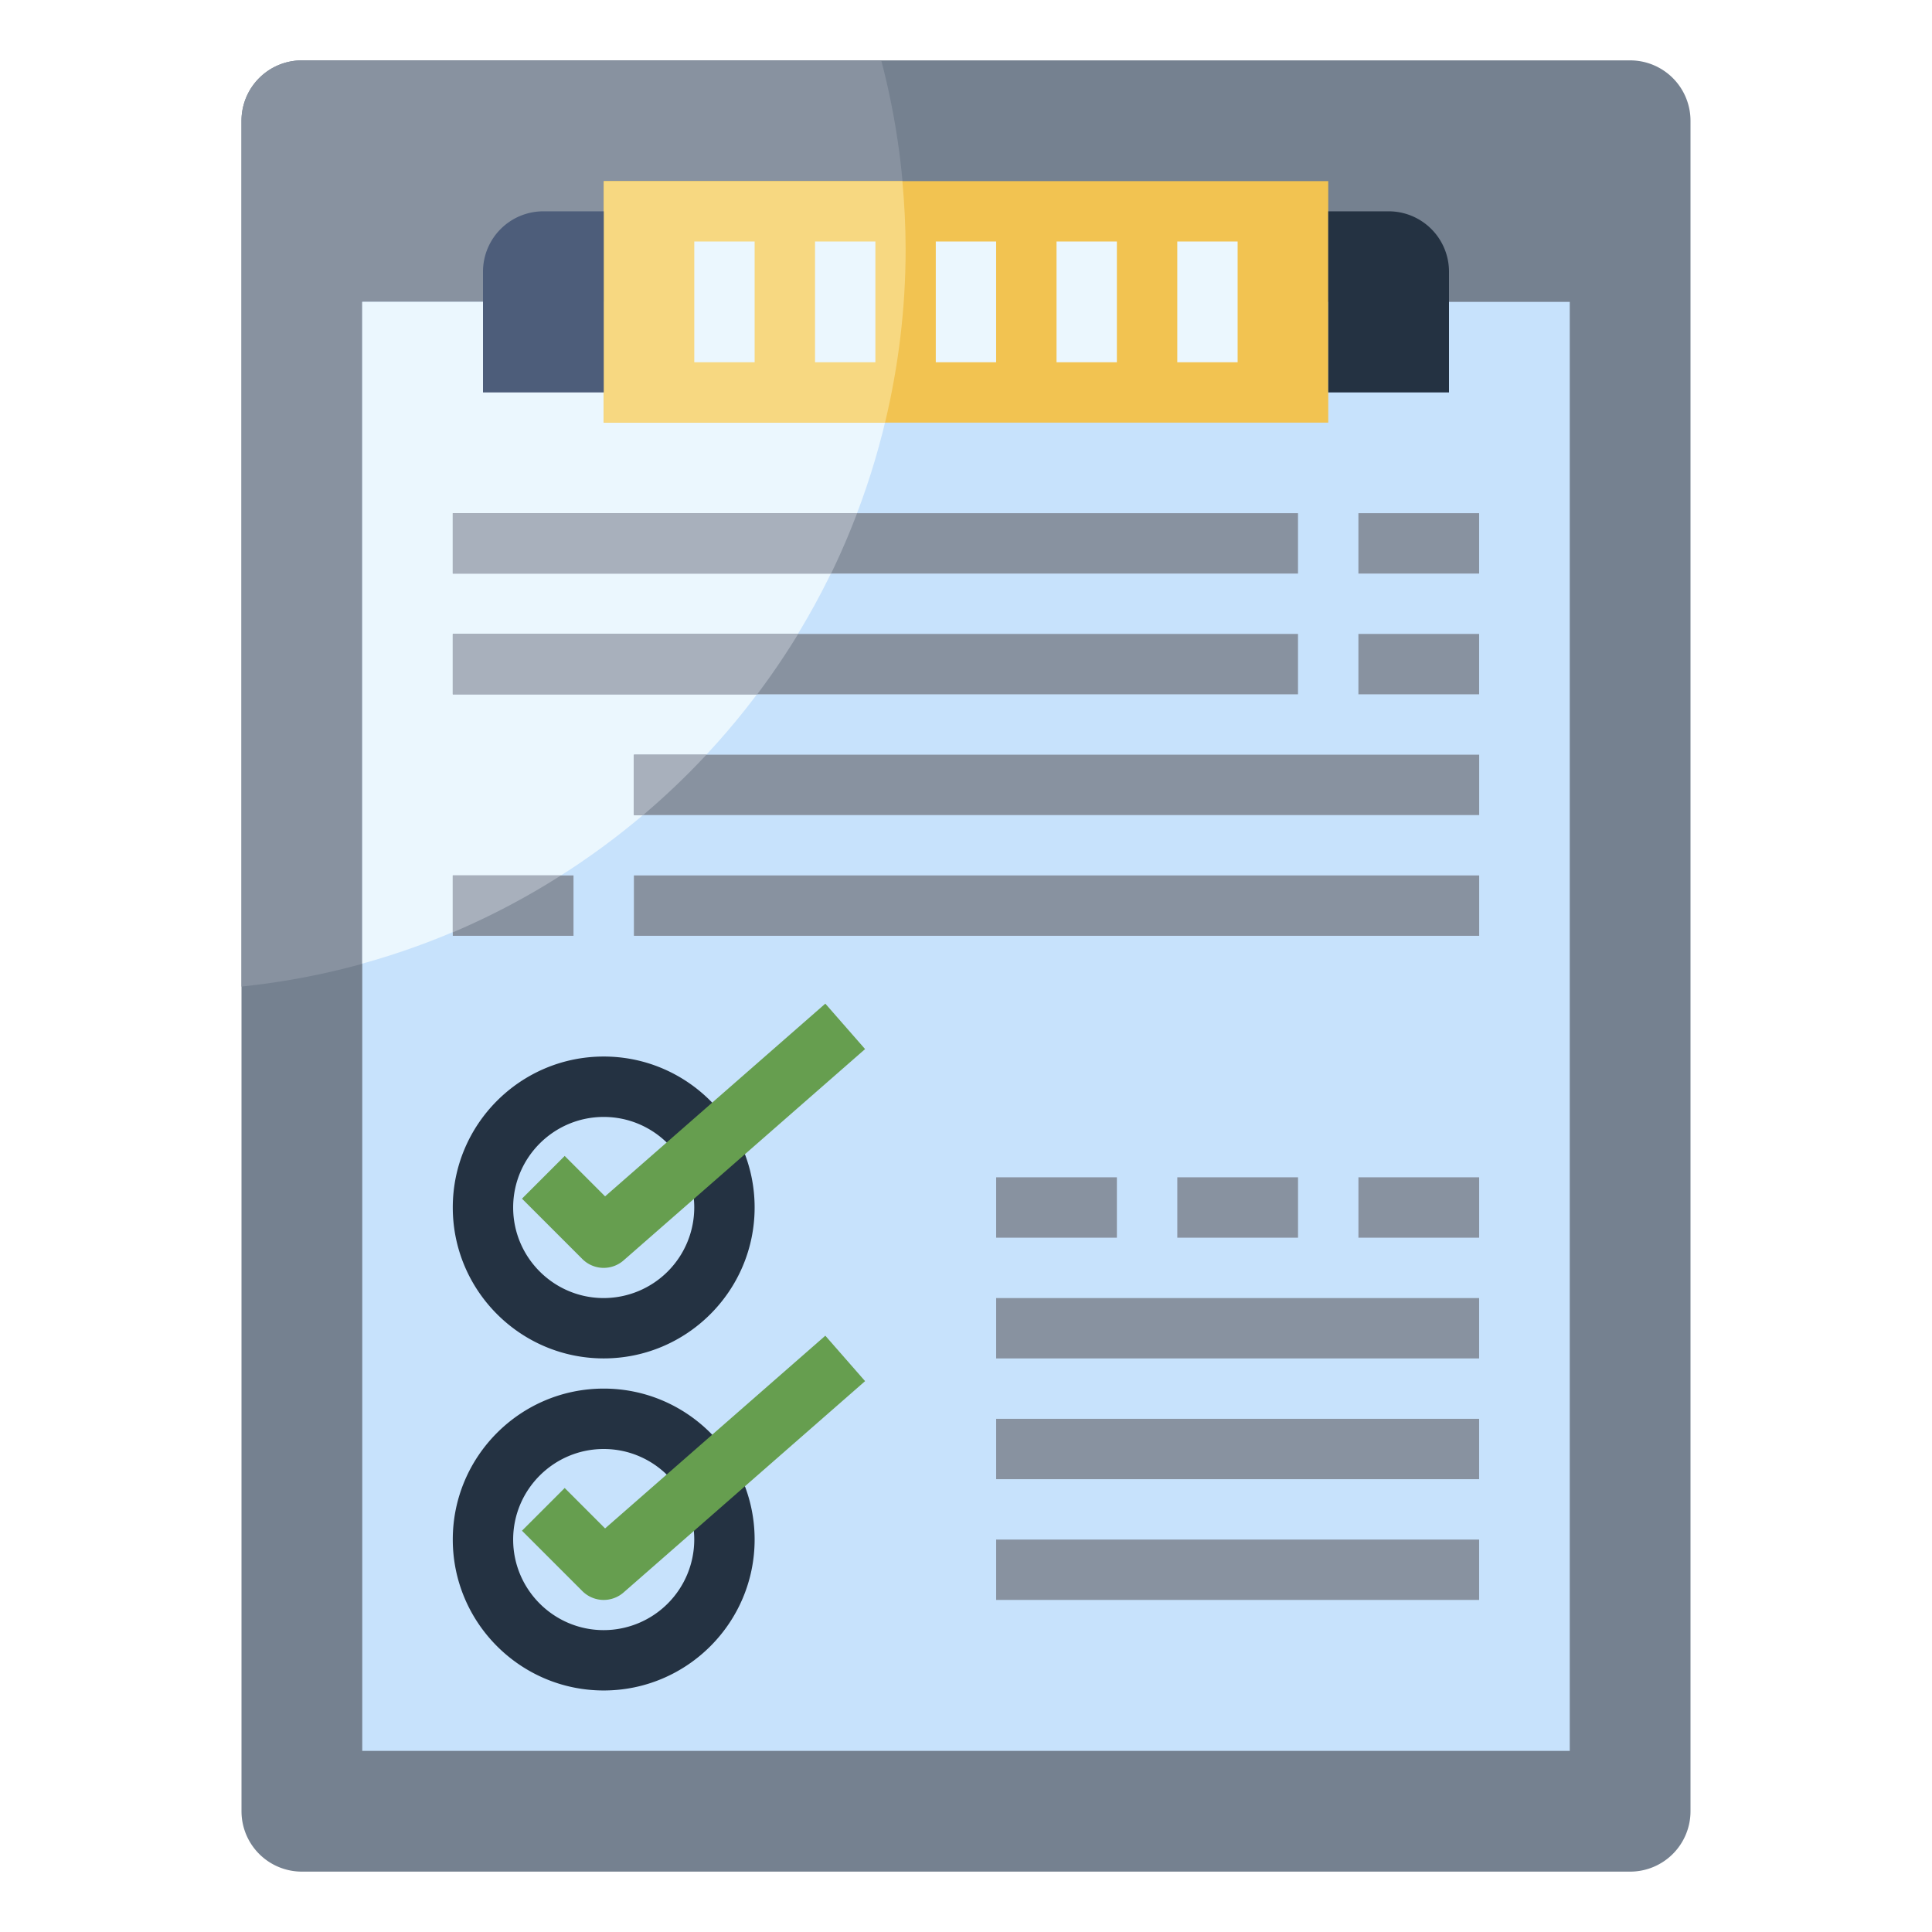 <svg height="512" viewBox="0 0 64 64" width="512" xmlns="http://www.w3.org/2000/svg"><path d="M54 62H10a2 2 0 01-2-2V4a2 2 0 012-2h44a2 2 0 012 2v56a2 2 0 01-2 2z" fill="#758190"/><path d="M8 4v28.681C20.36 31.403 30 20.958 30 8.26A24.61 24.61 0 0029.192 2H10a2 2 0 00-2 2z" fill="#8892a0"/><path d="M48 10h4v48H12V10h4" fill="#c7e2fc"/><path d="M29.931 10H12v21.922C21.839 29.202 29.194 20.516 29.931 10z" fill="#ebf7fe"/><path d="M20 6h24v8H20z" fill="#f2c351"/><path d="M20 14h9.318c.441-1.842.682-3.763.682-5.74 0-.762-.04-1.515-.108-2.26H20z" fill="#f7d881"/><path d="M44 7h2a2 2 0 012 2v4h-4" fill="#243242"/><path d="M20 7h-2a2 2 0 00-2 2v4h4" fill="#4d5d7a"/><path d="M14.999 17h27.999v2H14.999zm30 0h3.999v2h-3.999zm-30 4h27.999v2H14.999zm30 0h3.999v2h-3.999zm-24 4H49v2H20.999z" fill="#8892a0"/><path d="M14.999 25h3.999v2h-3.999z" fill="#ebf7fe"/><path d="M20.999 29H49v2H20.999zm-6 0h3.999v2h-3.999zm18 22h15.999v2H32.999zm0-4h15.999v2H32.999zm0-4h15.999v2H32.999z" fill="#8892a0"/><path d="M22.999 8h1.999v4h-1.999zm4 0h1.999v4h-1.999zm4 0h1.999v4h-1.999zm4 0h1.999v4h-1.999zm4 0h1.999v4h-1.999z" fill="#ebf7fe"/><path d="M19.999 55.999c-2.758 0-5-2.243-5-5s2.242-5 5-5c2.757 0 4.999 2.243 4.999 5s-2.242 5-4.999 5zm0-7.999c-1.654 0-3 1.346-3 3s1.346 3 3 3a3.003 3.003 0 002.999-3c0-1.655-1.346-3-2.999-3z" fill="#243242"/><path d="M19.999 53c-.257 0-.513-.099-.708-.293l-2-2 1.415-1.415 1.338 1.339 7.296-6.384 1.317 1.505-8 7a1 1 0 01-.658.248z" fill="#669e4f"/><path d="M19.999 44.999c-2.758 0-5-2.243-5-5s2.242-5 5-5c2.757 0 4.999 2.243 4.999 5s-2.242 5-4.999 5zm0-7.999c-1.654 0-3 1.346-3 3s1.346 3 3 3a3.003 3.003 0 002.999-3c0-1.655-1.346-3-2.999-3z" fill="#243242"/><path d="M19.999 42c-.257 0-.513-.099-.708-.293l-2-2 1.415-1.415 1.338 1.339 7.296-6.384 1.317 1.505-8 7a1 1 0 01-.658.248z" fill="#669e4f"/><path d="M32.999 39h3.999v2h-3.999zM39 39h3.999v2H39zm6 0h3.999v2H45z" fill="#8892a0"/><path d="M28.392 17H14.999v2H27.53c.317-.651.603-1.319.862-2zm-7.393 8v2h.305a24.605 24.605 0 002.097-2zm5.441-4H14.999v2h10.084c.484-.644.937-1.311 1.357-2zm-11.441 8v1.886A24.446 24.446 0 0018.582 29z" fill="#a8b0bc"/></svg>